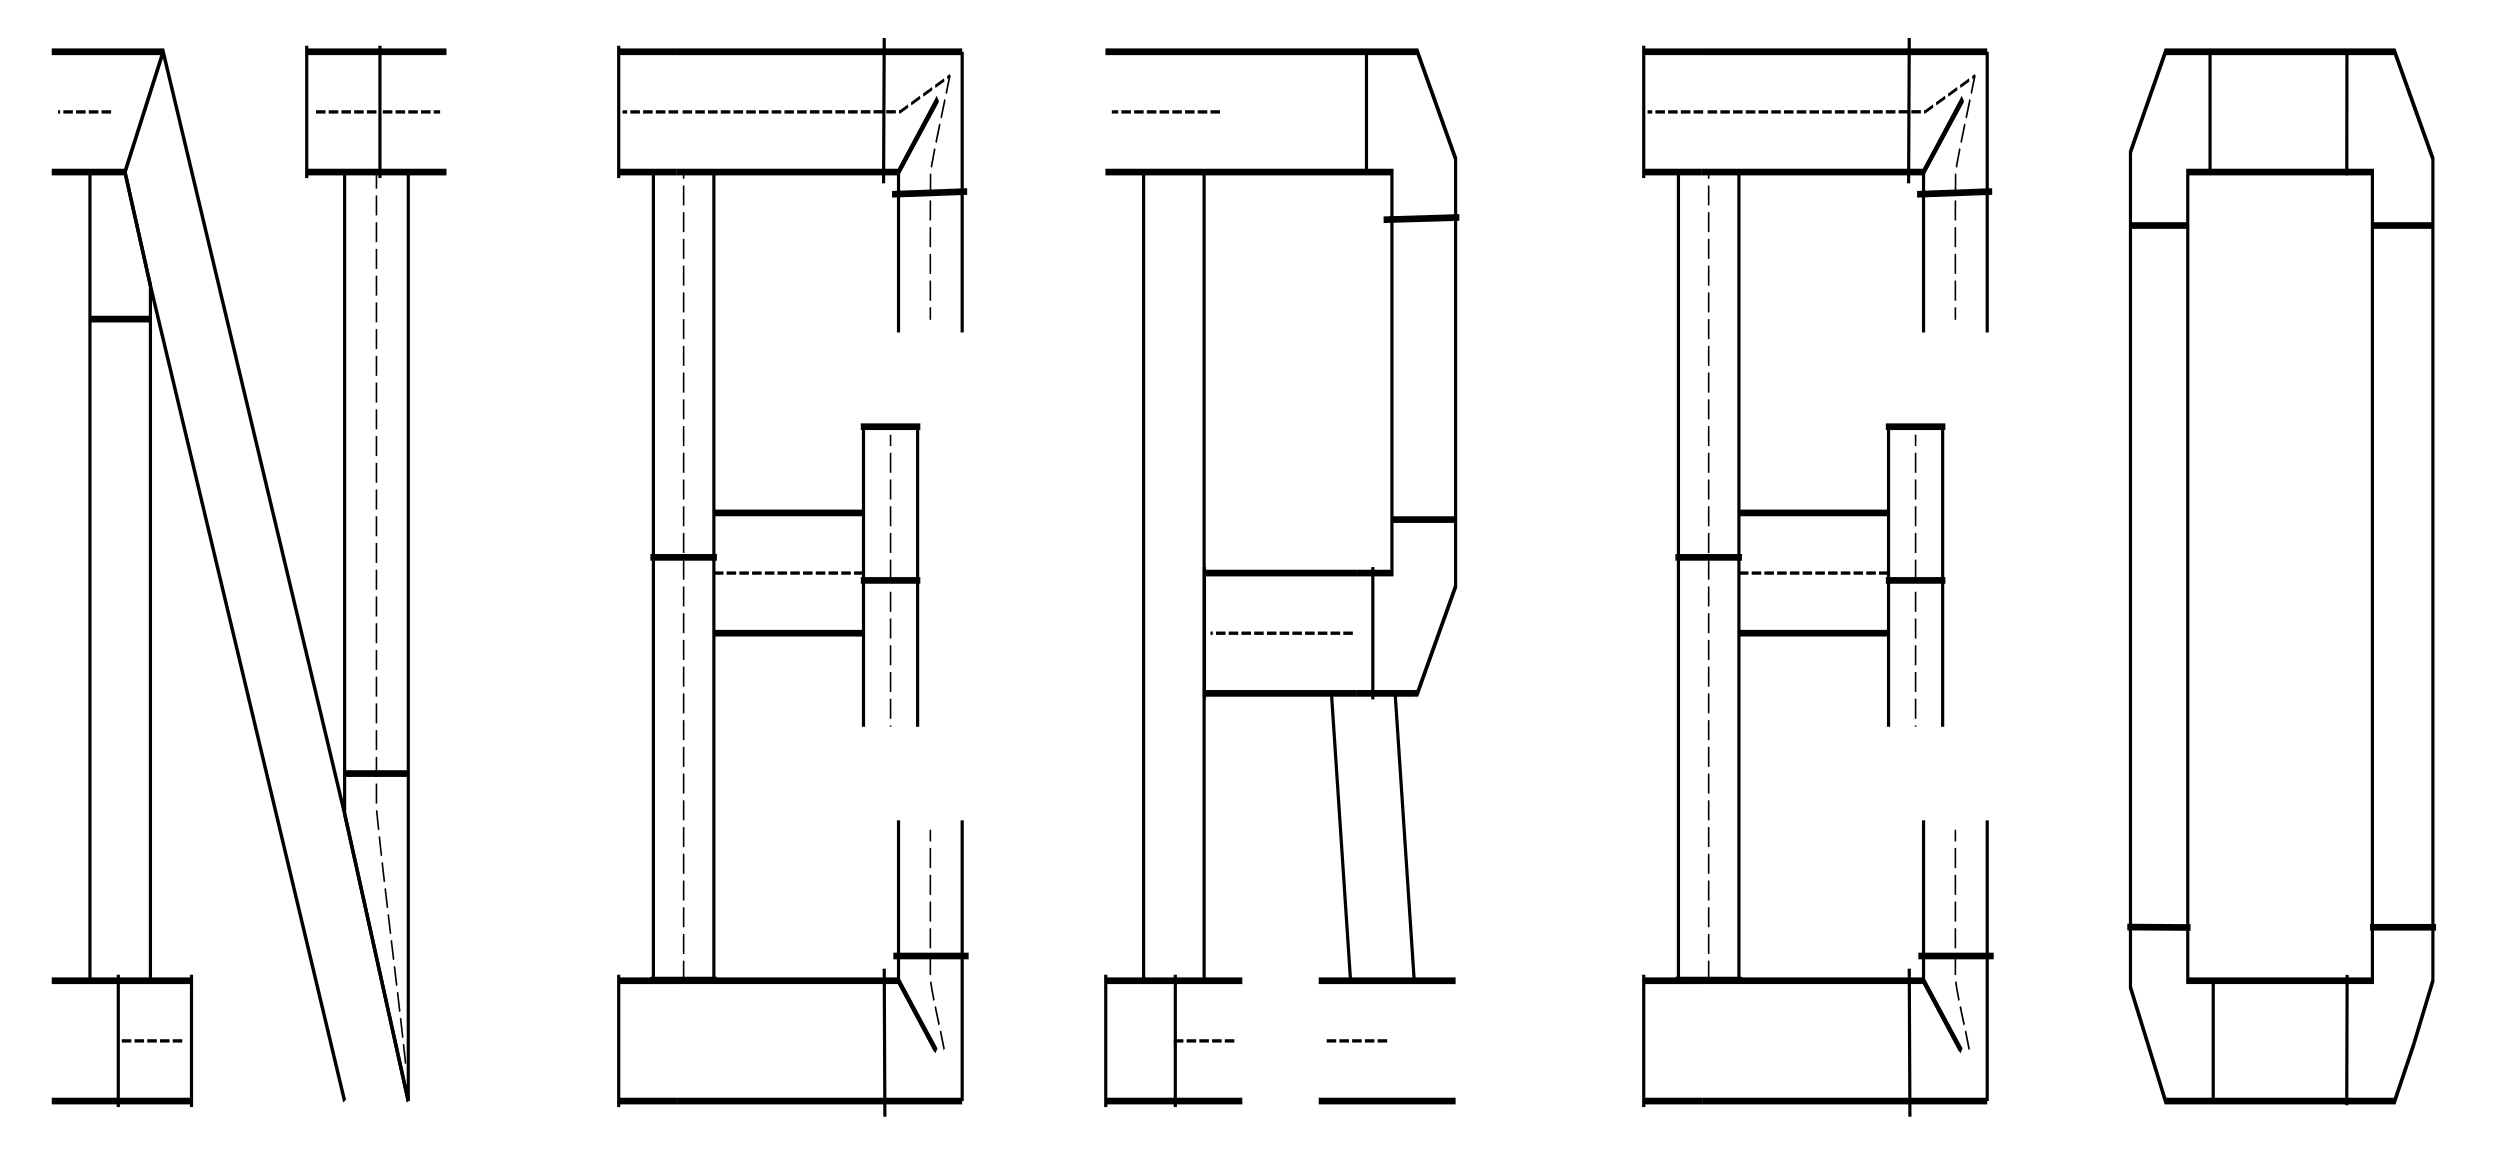 <?xml version="1.0" encoding="UTF-8" standalone="no"?>
<!-- Created with Inkscape (http://www.inkscape.org/) -->

<svg
   width="150mm"
   height="70mm"
   viewBox="0 0 150 70"
   version="1.1"
   id="svg1"
   inkscape:version="1.3.2 (091e20e, 2023-11-25, custom)"
   sodipodi:docname="nereo-letras.svg"
   xmlns:inkscape="http://www.inkscape.org/namespaces/inkscape"
   xmlns:sodipodi="http://sodipodi.sourceforge.net/DTD/sodipodi-0.dtd"
   xmlns="http://www.w3.org/2000/svg"
   xmlns:svg="http://www.w3.org/2000/svg"
   xmlns:inkstitch="http://inkstitch.org/namespace">
  <sodipodi:namedview
     id="namedview1"
     pagecolor="#ffffff"
     bordercolor="#000000"
     borderopacity="0.25"
     inkscape:showpageshadow="2"
     inkscape:pageopacity="0.0"
     inkscape:pagecheckerboard="0"
     inkscape:deskcolor="#d1d1d1"
     inkscape:document-units="mm"
     inkscape:zoom="1.0847363"
     inkscape:cx="238.30676"
     inkscape:cy="202.35332"
     inkscape:window-width="1858"
     inkscape:window-height="1057"
     inkscape:window-x="54"
     inkscape:window-y="-8"
     inkscape:window-maximized="1"
     inkscape:current-layer="layer1" />
  <defs
     id="defs1" />
  <g
     inkscape:label="Layer 1"
     inkscape:groupmode="layer"
     id="layer1">
    <g
       inkscape:label="Ink/Stitch Lettering"
       transform="matrix(0.191 0 0 0.401 3.105 73.682)"
       id="g4671"
       inkstitch:lettering="{&quot;text&quot;: &quot;NEREO&quot;, &quot;back_and_forth&quot;: false, &quot;font&quot;: &quot;emilio_20_simple&quot;, &quot;scale&quot;: 100, &quot;trim_option&quot;: 3, &quot;use_trim_symbols&quot;: false}">
      <g
         inkscape:label="NEREO"
         id="g3403">
        <g
           id="glyph"
           inkscape:label="N">
          <path
             inkscape:label="Auto-remplissage satin 1"
             inkstitch:center_walk_underlay="False"
             inkstitch:contour_underlay="False"
             inkstitch:zigzag_underlay_inset_mm="0.25"
             inkstitch:zigzag_underlay="True"
             inkstitch:pull_compensation_mm="0.1"
             inkstitch:zigzag_spacing_mm="0.3"
             inkstitch:ties="3"
             inkstitch:satin_column="True"
             d="M 0,-19 H 21 M 0,-37 h 21 m -0.1,-0.9 v 19.8"
             style="display:inline;opacity:1;fill:none;stroke:#000000;stroke-width:1px;stroke-opacity:1"
             id="autosatin146"
             sodipodi:nodetypes="cccc"
             inkstitch:zigzag_underlay_max_stitch_length_mm="6.8"
             inkstitch:max_stitch_length_mm="7"
             inkstitch:reverse_rails="none" />
          <path
             id="autosatinrun76"
             style="display:inline;opacity:1;fill:none;stroke:#000000;stroke-width:0.5px;stroke-dasharray:3, 1;stroke-opacity:1"
             inkscape:label="Points droits pour auto-remplissage satin 2"
             d="M 22,-28 H 42"
             inkstitch:ties="3"
             sodipodi:nodetypes="cc" />
          <path
             inkscape:label="Auto-remplissage satin 3"
             inkstitch:center_walk_underlay="False"
             inkstitch:contour_underlay="False"
             inkstitch:zigzag_underlay_inset_mm="0.25"
             inkstitch:zigzag_underlay="True"
             inkstitch:pull_compensation_mm="0.1"
             inkstitch:zigzag_spacing_mm="0.3"
             inkstitch:ties="3"
             inkstitch:satin_column="True"
             d="M 44,-19 H 21 M 44,-37 H 21 m 22.9,-0.9 v 19.8"
             style="display:inline;opacity:1;fill:none;stroke:#000000;stroke-width:1px;stroke-opacity:1"
             id="autosatin147"
             sodipodi:nodetypes="cccc"
             inkstitch:zigzag_underlay_max_stitch_length_mm="6.8"
             inkstitch:max_stitch_length_mm="7"
             inkstitch:reverse_rails="none" />
          <path
             inkscape:label="Auto-remplissage satin 4"
             inkstitch:center_walk_underlay="False"
             inkstitch:contour_underlay="False"
             inkstitch:zigzag_underlay_inset_mm="0.25"
             inkstitch:zigzag_underlay="True"
             inkstitch:pull_compensation_mm="0.1"
             inkstitch:zigzag_spacing_mm="0.3"
             inkstitch:ties="3"
             inkstitch:satin_column="True"
             sodipodi:nodetypes="ccccccc"
             d="m 12,-37 v -121 m 19,121 v -104 l -8,-17 m 8,22 H 12"
             style="display:inline;opacity:1;fill:none;stroke:#000000;stroke-width:1px;stroke-opacity:1"
             id="autosatin148"
             inkstitch:zigzag_underlay_max_stitch_length_mm="6.8"
             inkstitch:max_stitch_length_mm="7"
             inkstitch:reverse_rails="none" />
          <path
             id="autosatinrun77"
             style="display:inline;opacity:1;fill:none;stroke:#000000;stroke-width:0.5px;stroke-dasharray:3, 1;stroke-opacity:1"
             inkscape:label="Points droits pour auto-remplissage satin 5"
             d="M 18.64,-167 H 2"
             inkstitch:ties="3"
             sodipodi:nodetypes="cc" />
          <path
             inkscape:label="Auto-remplissage satin 6"
             inkstitch:center_walk_underlay="False"
             inkstitch:contour_underlay="False"
             inkstitch:zigzag_underlay_inset_mm="0.25"
             inkstitch:zigzag_underlay="True"
             inkstitch:pull_compensation_mm="0.1"
             inkstitch:zigzag_spacing_mm="0.3"
             inkstitch:ties="3"
             inkstitch:satin_column="True"
             sodipodi:nodetypes="cccccccccc"
             d="m 0,-158 h 23 l 8,17 61,122 M 0,-176 h 35 l 57,114 20,43 m -89,-139 12,-18"
             style="display:inline;opacity:1;fill:none;stroke:#000000;stroke-width:1px;stroke-opacity:1"
             id="autosatin149"
             inkstitch:zigzag_underlay_max_stitch_length_mm="6.8"
             inkstitch:max_stitch_length_mm="7"
             inkstitch:reverse_rails="none" />
          <path
             id="autosatinrun78"
             style="display:inline;opacity:1;fill:none;stroke:#000000;stroke-width:0.5px;stroke-dasharray:3, 1;stroke-opacity:1"
             inkscape:label="Points droits pour auto-remplissage satin 7"
             d="M 111.169,-24.593 C 108.148,-37.968 104.851,-49.306 102,-62.704 V -158"
             inkstitch:ties="3"
             sodipodi:nodetypes="ccc" />
          <path
             id="autosatinrun79"
             style="display:inline;opacity:1;fill:none;stroke:#000000;stroke-width:0.5px;stroke-dasharray:3, 1;stroke-opacity:1"
             inkscape:label="Points droits pour auto-remplissage satin 8"
             d="M 102,-167 H 82"
             inkstitch:ties="3"
             sodipodi:nodetypes="cc" />
          <path
             inkscape:label="Auto-remplissage satin 9"
             inkstitch:center_walk_underlay="False"
             inkstitch:contour_underlay="False"
             inkstitch:zigzag_underlay_inset_mm="0.25"
             inkstitch:zigzag_underlay="True"
             inkstitch:pull_compensation_mm="0.1"
             inkstitch:zigzag_spacing_mm="0.3"
             inkstitch:ties="3"
             inkstitch:satin_column="True"
             d="m 80,-176 h 23 m -23,18 h 23 m -22.9,-18.9 v 19.8"
             style="display:inline;opacity:1;fill:none;stroke:#000000;stroke-width:1px;stroke-opacity:1"
             id="autosatin150"
             inkstitch:zigzag_underlay_max_stitch_length_mm="6.8"
             inkstitch:max_stitch_length_mm="7"
             inkstitch:reverse_rails="none" />
          <path
             id="autosatinrun80"
             style="display:inline;opacity:1;fill:none;stroke:#000000;stroke-width:0.5px;stroke-dasharray:3, 1;stroke-opacity:1"
             inkscape:label="Points droits pour auto-remplissage satin 10"
             d="m 104,-167 h 18"
             inkstitch:ties="3"
             sodipodi:nodetypes="cc" />
          <path
             inkscape:label="Auto-remplissage satin 11"
             inkstitch:center_walk_underlay="False"
             inkstitch:contour_underlay="False"
             inkstitch:zigzag_underlay_inset_mm="0.25"
             inkstitch:zigzag_underlay="True"
             inkstitch:pull_compensation_mm="0.1"
             inkstitch:zigzag_spacing_mm="0.3"
             inkstitch:ties="3"
             inkstitch:satin_column="True"
             d="m 124,-176 h -21 m 21,18 h -21 m 0.1,-18.9 v 19.8"
             style="display:inline;opacity:1;fill:none;stroke:#000000;stroke-width:1px;stroke-opacity:1"
             id="autosatin151"
             inkstitch:zigzag_underlay_max_stitch_length_mm="6.8"
             inkstitch:max_stitch_length_mm="7"
             inkstitch:reverse_rails="none" />
          <path
             inkscape:label="Auto-remplissage satin 12"
             sodipodi:nodetypes="ccccccc"
             inkstitch:center_walk_underlay="False"
             inkstitch:contour_underlay="False"
             inkstitch:zigzag_underlay_inset_mm="0.25"
             inkstitch:zigzag_underlay="True"
             inkstitch:pull_compensation_mm="0.1"
             inkstitch:zigzag_spacing_mm="0.3"
             inkstitch:ties="2"
             inkstitch:force_lock_stitches="True"
             inkstitch:satin_column="True"
             d="M 112,-158 V -19 M 92,-158 v 96 l 20,43 M 92,-68 h 20"
             style="display:inline;opacity:1;fill:none;stroke:#000000;stroke-width:1px;stroke-opacity:1"
             id="autosatin152_2811"
             inkstitch:zigzag_underlay_max_stitch_length_mm="6.8"
             inkstitch:max_stitch_length_mm="7"
             inkstitch:reverse_rails="none"
             inkstitch:trim_after="true" />
        </g>
        <g
           id="g1"
           inkscape:label="E"
           transform="translate(178, 0)">
          <path
             inkscape:label="Auto-remplissage satin 1"
             id="autosatin2"
             style="display:inline;fill:none;fill-opacity:1;stroke:#000000;stroke-width:1px;stroke-opacity:1"
             d="M 0,-19 H 18.437 M 0,-37 H 18.4 M 0.1,-37.9 v 19.8"
             inkstitch:satin_column="True"
             inkstitch:ties="3"
             inkstitch:zigzag_spacing_mm="0.3"
             inkstitch:pull_compensation_mm="0.1"
             inkstitch:zigzag_underlay="True"
             inkstitch:zigzag_underlay_inset_mm="0.25"
             inkstitch:contour_underlay="False"
             inkstitch:center_walk_underlay="False"
             sodipodi:nodetypes="ccccccc"
             inkstitch:zigzag_underlay_max_stitch_length_mm="6.8"
             inkstitch:max_stitch_length_mm="7"
             inkstitch:reverse_rails="none" />
          <path
             d="m 20.5,-37 c 0,-40.333 0,-80.667 0,-121"
             style="display:inline;fill:none;fill-opacity:1;stroke:#000000;stroke-width:0.5px;stroke-dasharray:3, 1;stroke-opacity:1"
             inkstitch:running_stitch_length_mm="3"
             id="autosatinrun4"
             inkscape:label="Points droits pour auto-remplissage satin 2"
             inkstitch:ties="3" />
          <path
             d="M 18.762,-167 H 1.3"
             style="display:inline;fill:none;fill-opacity:1;stroke:#000000;stroke-width:0.5px;stroke-dasharray:3, 1;stroke-opacity:1"
             inkstitch:running_stitch_length_mm="3"
             id="autosatinrun28"
             inkscape:label="Points droits pour auto-remplissage satin 3"
             inkstitch:ties="3"
             sodipodi:nodetypes="cc" />
          <path
             inkscape:label="Auto-remplissage satin 4"
             id="autosatin5"
             style="display:inline;fill:none;fill-opacity:1;stroke:#000000;stroke-width:1px;stroke-opacity:1"
             d="M 0,-176 H 18.4 M 0,-158 H 18.363 M 0.1,-176.9 v 19.8"
             inkstitch:satin_column="True"
             inkstitch:ties="3"
             inkstitch:zigzag_spacing_mm="0.3"
             inkstitch:pull_compensation_mm="0.1"
             inkstitch:zigzag_underlay="True"
             inkstitch:zigzag_underlay_inset_mm="0.25"
             inkstitch:contour_underlay="False"
             inkstitch:center_walk_underlay="False"
             sodipodi:nodetypes="cccccc"
             inkstitch:zigzag_underlay_max_stitch_length_mm="6.8"
             inkstitch:max_stitch_length_mm="7"
             inkstitch:reverse_rails="none" />
          <path
             d="m 20.162,-167 c 23.252,-0.012 45.104,0.024 68.355,-0.018 5.216,-1.799 10.432,-3.598 15.648,-5.396"
             style="display:inline;fill:none;fill-opacity:1;stroke:#000000;stroke-width:0.5px;stroke-dasharray:3, 1;stroke-opacity:1"
             inkstitch:running_stitch_length_mm="3"
             id="autosatinrun29"
             inkscape:label="Points droits pour auto-remplissage satin 5"
             inkstitch:ties="3"
             sodipodi:nodetypes="ccc" />
          <path
             d="m 104.165,-172.517 c -1.991,4.798 -4.285,9.517 -6.09,14.362 -0.173,8.043 -0.027,14.206 -0.075,22.255"
             style="display:inline;fill:none;fill-opacity:1;stroke:#000000;stroke-width:0.5px;stroke-dasharray:3, 1;stroke-opacity:1"
             inkstitch:running_stitch_length_mm="3"
             id="autosatinrun34"
             inkscape:label="Points droits pour auto-remplissage satin 6"
             inkstitch:ties="3"
             sodipodi:nodetypes="ccc" />
          <path
             inkscape:label="Auto-remplissage satin 7"
             id="autosatin20"
             style="display:inline;fill:none;fill-opacity:1;stroke:#000000;stroke-width:1px;stroke-opacity:1"
             d="m 108,-134 v -42 m -20,42 v -24 l 12.329,-11.033 m -14.356,14.355 23.584,-0.41"
             inkstitch:satin_column="True"
             inkstitch:ties="2"
             inkstitch:force_lock_stitches="True"
             inkstitch:zigzag_spacing_mm="0.3"
             inkstitch:pull_compensation_mm="0.1"
             inkstitch:zigzag_underlay="True"
             inkstitch:zigzag_underlay_inset_mm="0.25"
             inkstitch:contour_underlay="False"
             inkstitch:center_walk_underlay="False"
             inkstitch:zigzag_underlay_max_stitch_length_mm="6.8"
             inkstitch:max_stitch_length_mm="7"
             inkstitch:reverse_rails="none" />
          <path
             inkscape:label="Auto-remplissage satin 8"
             id="autosatin28"
             style="display:inline;fill:none;fill-opacity:1;stroke:#000000;stroke-width:1px;stroke-opacity:1"
             d="M 108,-176 H 18.4 m 81.929,7.172 L 88,-158 H 18.363 m 65.149,-20.056 -0.205,21.738"
             inkstitch:satin_column="True"
             inkstitch:ties="3"
             inkstitch:zigzag_spacing_mm="0.3"
             inkstitch:pull_compensation_mm="0.1"
             inkstitch:zigzag_underlay="True"
             inkstitch:zigzag_underlay_inset_mm="0.25"
             inkstitch:contour_underlay="False"
             inkstitch:center_walk_underlay="False"
             inkstitch:zigzag_underlay_max_stitch_length_mm="6.8"
             inkstitch:max_stitch_length_mm="7"
             inkstitch:reverse_rails="none" />
          <path
             inkscape:label="Auto-remplissage satin 9"
             id="autosatin36"
             style="display:inline;fill:none;fill-opacity:1;stroke:#000000;stroke-width:1px;stroke-opacity:1"
             d="m 30,-158 v 57.75 M 11,-158 v 57.75 m -0.95,-0.1 h 20.9"
             inkstitch:satin_column="True"
             inkstitch:ties="3"
             inkstitch:zigzag_spacing_mm="0.3"
             inkstitch:pull_compensation_mm="0.1"
             inkstitch:zigzag_underlay="True"
             inkstitch:zigzag_underlay_inset_mm="0.25"
             inkstitch:contour_underlay="False"
             inkstitch:center_walk_underlay="False"
             inkstitch:zigzag_underlay_max_stitch_length_mm="6.8"
             inkstitch:max_stitch_length_mm="7"
             inkstitch:reverse_rails="none" />
          <path
             d="m 30,-98 c 15.667,0 31.333,0 47,0"
             style="display:inline;fill:none;fill-opacity:1;stroke:#000000;stroke-width:0.5px;stroke-dasharray:3, 1;stroke-opacity:1"
             inkstitch:running_stitch_length_mm="3"
             id="autosatinrun36"
             inkscape:label="Points droits pour auto-remplissage satin 10"
             inkstitch:ties="3" />
          <path
             d="m 85.5,-97 v -21.7"
             style="display:inline;fill:none;fill-opacity:1;stroke:#000000;stroke-width:0.5px;stroke-dasharray:3, 1;stroke-opacity:1"
             inkstitch:running_stitch_length_mm="3"
             id="autosatinrun38"
             inkscape:label="Points droits pour auto-remplissage satin 11"
             inkstitch:ties="3"
             sodipodi:nodetypes="cc" />
          <path
             inkscape:label="Auto-remplissage satin 12"
             id="autosatin40"
             style="display:inline;fill:none;fill-opacity:1;stroke:#000000;stroke-width:1px;stroke-opacity:1"
             d="m 94,-120 v 23 m -17,-23 v 23 m 17.85,-22.9 h -18.7"
             inkstitch:satin_column="True"
             inkstitch:ties="3"
             inkstitch:zigzag_spacing_mm="0.3"
             inkstitch:pull_compensation_mm="0.1"
             inkstitch:zigzag_underlay="True"
             inkstitch:zigzag_underlay_inset_mm="0.25"
             inkstitch:contour_underlay="False"
             inkstitch:center_walk_underlay="False"
             sodipodi:nodetypes="cccccc"
             inkstitch:zigzag_underlay_max_stitch_length_mm="6.8"
             inkstitch:max_stitch_length_mm="7"
             inkstitch:reverse_rails="none" />
          <path
             d="M 85.5,-95.2 V -75"
             style="display:inline;fill:none;fill-opacity:1;stroke:#000000;stroke-width:0.5px;stroke-dasharray:3, 1;stroke-opacity:1"
             inkstitch:running_stitch_length_mm="3"
             id="autosatinrun39"
             inkscape:label="Points droits pour auto-remplissage satin 13"
             inkstitch:ties="3"
             sodipodi:nodetypes="cc" />
          <path
             inkscape:label="Auto-remplissage satin 14"
             id="autosatin44"
             style="display:inline;fill:none;fill-opacity:1;stroke:#000000;stroke-width:1px;stroke-opacity:1"
             d="m 94,-75 v -22 m -17,22 v -22 m 17.85,0.1 h -18.7"
             inkstitch:satin_column="True"
             inkstitch:ties="2"
             inkstitch:force_lock_stitches="True"
             inkstitch:zigzag_spacing_mm="0.3"
             inkstitch:pull_compensation_mm="0.1"
             inkstitch:zigzag_underlay="True"
             inkstitch:zigzag_underlay_inset_mm="0.25"
             inkstitch:contour_underlay="False"
             inkstitch:center_walk_underlay="False"
             inkstitch:zigzag_underlay_max_stitch_length_mm="6.8"
             inkstitch:max_stitch_length_mm="7"
             inkstitch:reverse_rails="none" />
          <path
             inkscape:label="Auto-remplissage satin 15"
             id="autosatin52"
             style="display:inline;fill:none;fill-opacity:1;stroke:#000000;stroke-width:1px;stroke-opacity:1"
             d="M 77,-107 H 30 m 47,18 H 30"
             inkstitch:satin_column="True"
             inkstitch:ties="3"
             inkstitch:zigzag_spacing_mm="0.3"
             inkstitch:pull_compensation_mm="0.1"
             inkstitch:zigzag_underlay="True"
             inkstitch:zigzag_underlay_inset_mm="0.25"
             inkstitch:contour_underlay="False"
             inkstitch:center_walk_underlay="False"
             inkstitch:zigzag_underlay_max_stitch_length_mm="6.8"
             inkstitch:max_stitch_length_mm="7"
             inkstitch:reverse_rails="none" />
          <path
             inkscape:label="Auto-remplissage satin 16"
             id="autosatin58"
             style="display:inline;fill:none;fill-opacity:1;stroke:#000000;stroke-width:1px;stroke-opacity:1"
             d="M 11,-100.25 V -37 m 19,-63.25 V -37 m -19.95,-0.1 h 20.9"
             inkstitch:satin_column="True"
             inkstitch:ties="3"
             inkstitch:zigzag_spacing_mm="0.3"
             inkstitch:pull_compensation_mm="0.1"
             inkstitch:zigzag_underlay="True"
             inkstitch:zigzag_underlay_inset_mm="0.25"
             inkstitch:contour_underlay="False"
             inkstitch:center_walk_underlay="False"
             inkstitch:zigzag_underlay_max_stitch_length_mm="6.8"
             inkstitch:max_stitch_length_mm="7"
             inkstitch:reverse_rails="none" />
          <path
             inkscape:label="Auto-remplissage satin 17"
             id="autosatin61"
             style="display:inline;fill:none;fill-opacity:1;stroke:#000000;stroke-width:1px;stroke-opacity:1"
             d="M 18.4,-37 H 88 l 11.919,10.497 M 18.437,-19 H 108 m -24.488,-19.808 0.205,22.149"
             inkstitch:satin_column="True"
             inkstitch:ties="3"
             inkstitch:zigzag_spacing_mm="0.3"
             inkstitch:pull_compensation_mm="0.1"
             inkstitch:zigzag_underlay="True"
             inkstitch:zigzag_underlay_inset_mm="0.25"
             inkstitch:contour_underlay="False"
             inkstitch:center_walk_underlay="False"
             sodipodi:nodetypes="ccccccc"
             inkstitch:zigzag_underlay_max_stitch_length_mm="6.8"
             inkstitch:max_stitch_length_mm="7"
             inkstitch:reverse_rails="none" />
          <path
             d="M 102.336,-26.725 C 100.469,-31.492 99.628,-32.308 98,-37.123 V -59.6"
             style="display:inline;fill:none;fill-opacity:1;stroke:#000000;stroke-width:0.5px;stroke-dasharray:3, 1;stroke-opacity:1"
             inkstitch:running_stitch_length_mm="3"
             id="autosatinrun42"
             inkscape:label="Points droits pour auto-remplissage satin 18"
             inkstitch:ties="3"
             sodipodi:nodetypes="ccc" />
          <path
             inkscape:label="Auto-remplissage satin 19"
             id="autosatin57_5836"
             style="display:inline;fill:none;fill-opacity:1;stroke:#000000;stroke-width:1px;stroke-opacity:1"
             d="m 88,-61 v 24 l 11.509,10.292 M 108,-61 v 42 M 86.375,-40.704 h 23.658"
             inkstitch:satin_column="True"
             inkstitch:ties="2"
             inkstitch:force_lock_stitches="True"
             inkstitch:zigzag_spacing_mm="0.3"
             inkstitch:pull_compensation_mm="0.1"
             inkstitch:zigzag_underlay="True"
             inkstitch:zigzag_underlay_inset_mm="0.25"
             inkstitch:contour_underlay="False"
             inkstitch:center_walk_underlay="False"
             inkstitch:zigzag_underlay_max_stitch_length_mm="6.8"
             inkstitch:max_stitch_length_mm="7"
             inkstitch:reverse_rails="none"
             inkstitch:trim_after="true" />
        </g>
        <g
           id="g2"
           inkscape:label="R"
           transform="translate(331, 0)">
          <path
             inkscape:label="Auto-remplissage satin 1"
             inkstitch:contour_underlay="False"
             inkstitch:zigzag_underlay_inset_mm="0.25"
             inkstitch:zigzag_underlay="True"
             inkstitch:ties="3"
             inkstitch:zigzag_spacing_mm="0.3"
             inkstitch:pull_compensation_mm="0.1"
             inkstitch:satin_column="True"
             d="M 0,-37 H 21.85 M 0,-19 H 21.85 M 0.1,-18.1 v -19.8"
             style="display:inline;fill:none;stroke:#000000;stroke-width:1px;stroke-opacity:1"
             id="autosatin161"
             sodipodi:nodetypes="cccc"
             inkstitch:zigzag_underlay_max_stitch_length_mm="6.8"
             inkstitch:max_stitch_length_mm="7"
             inkstitch:reverse_rails="none" />
          <path
             id="autosatinrun86"
             style="display:inline;fill:none;stroke:#000000;stroke-width:0.5px;stroke-dasharray:3, 1;stroke-opacity:1"
             inkscape:label="Points droits pour auto-remplissage satin 2"
             d="M 21.5,-28 H 41"
             inkstitch:ties="3"
             sodipodi:nodetypes="cc" />
          <path
             inkscape:label="Auto-remplissage satin 3"
             inkstitch:contour_underlay="False"
             inkstitch:zigzag_underlay_inset_mm="0.25"
             inkstitch:zigzag_underlay="True"
             inkstitch:ties="3"
             inkstitch:zigzag_spacing_mm="0.3"
             inkstitch:pull_compensation_mm="0.1"
             inkstitch:satin_column="True"
             d="M 43,-19 H 21.85 M 43,-37 H 21.85 m 0.1,18.9 v -19.8"
             style="display:inline;fill:none;stroke:#000000;stroke-width:1px;stroke-opacity:1"
             id="autosatin162"
             sodipodi:nodetypes="cccc"
             inkstitch:zigzag_underlay_max_stitch_length_mm="6.8"
             inkstitch:max_stitch_length_mm="7"
             inkstitch:reverse_rails="none" />
          <path
             inkscape:label="Auto-remplissage satin 4"
             inkstitch:contour_underlay="False"
             inkstitch:zigzag_underlay_inset_mm="0.25"
             inkstitch:zigzag_underlay="True"
             inkstitch:ties="2"
             inkstitch:force_lock_stitches="True"
             inkstitch:zigzag_spacing_mm="0.3"
             inkstitch:pull_compensation_mm="0.1"
             inkstitch:satin_column="True"
             d="M 12,-37 V -158 M 31,-37 V -158"
             style="display:inline;fill:none;stroke:#000000;stroke-width:1px;stroke-opacity:1"
             id="autosatin165"
             inkstitch:zigzag_underlay_max_stitch_length_mm="6.8"
             inkstitch:max_stitch_length_mm="7"
             inkstitch:reverse_rails="none" />
          <path
             id="autosatinrun87"
             style="display:inline;fill:none;stroke:#000000;stroke-width:0.5px;stroke-dasharray:3, 1;stroke-opacity:1"
             inkscape:label="Points droits pour auto-remplissage satin 5"
             d="M 36,-167 H 2"
             inkstitch:ties="3"
             sodipodi:nodetypes="cc" />
          <path
             id="autosatin169"
             style="display:inline;fill:none;stroke:#000000;stroke-width:1px;stroke-opacity:1"
             inkscape:label="Auto-remplissage satin 11"
             d="m 82,-158 v -18 m 8,70 h 20 M 84,-79.1 V -98.9 M 0,-176 h 98 l 6,8 6,8 v 64 l -6,8 -6,8 H 79 M 0,-158 h 90 v 60 H 79 m 8.386,-52.866 23.793,-0.344"
             sodipodi:nodetypes="cccccccccccccccccccc"
             inkstitch:satin_column="True"
             inkstitch:pull_compensation_mm="0.1"
             inkstitch:zigzag_spacing_mm="0.3"
             inkstitch:ties="3"
             inkstitch:zigzag_underlay="True"
             inkstitch:zigzag_underlay_inset_mm="0.25"
             inkstitch:contour_underlay="False"
             inkstitch:zigzag_underlay_max_stitch_length_mm="6.8"
             inkstitch:max_stitch_length_mm="7"
             inkstitch:reverse_rails="none" />
          <path
             id="autosatinrun90"
             style="display:inline;fill:none;stroke:#000000;stroke-width:0.5px;stroke-dasharray:3, 1;stroke-opacity:1"
             inkscape:label="Points droits pour auto-remplissage satin 12"
             d="M 77.719,-89 H 33"
             inkstitch:ties="3"
             sodipodi:nodetypes="cc" />
          <path
             inkscape:label="Auto-remplissage satin 13"
             sodipodi:nodetypes="cccccc"
             inkstitch:contour_underlay="False"
             inkstitch:zigzag_underlay_inset_mm="0.25"
             inkstitch:zigzag_underlay="True"
             inkstitch:ties="3"
             inkstitch:zigzag_spacing_mm="0.3"
             inkstitch:pull_compensation_mm="0.1"
             inkstitch:satin_column="True"
             d="m 31,-98 h 48 m -48,18 h 48 m -47.9,0.9 v -19.8"
             style="display:inline;fill:none;stroke:#000000;stroke-width:1px;stroke-opacity:1"
             id="autosatin170"
             inkstitch:zigzag_underlay_max_stitch_length_mm="6.8"
             inkstitch:max_stitch_length_mm="7"
             inkstitch:reverse_rails="none" />
          <path
             inkscape:label="Auto-remplissage satin 14"
             inkstitch:contour_underlay="False"
             inkstitch:zigzag_underlay_inset_mm="0.25"
             inkstitch:zigzag_underlay="True"
             inkstitch:ties="2"
             inkstitch:force_lock_stitches="True"
             inkstitch:zigzag_spacing_mm="0.3"
             inkstitch:pull_compensation_mm="0.1"
             inkstitch:satin_column="True"
             d="m 71,-80 6,43 m 14,-43 6,43"
             style="display:inline;fill:none;stroke:#000000;stroke-width:1px;stroke-opacity:1"
             id="autosatin171"
             inkstitch:zigzag_underlay_max_stitch_length_mm="6.8"
             inkstitch:max_stitch_length_mm="7"
             inkstitch:reverse_rails="none" />
          <path
             id="autosatinrun91"
             style="display:inline;fill:none;stroke:#000000;stroke-width:0.5px;stroke-dasharray:3, 1;stroke-opacity:1"
             inkscape:label="Points droits pour auto-remplissage satin 15"
             d="M 88.5,-28 H 69"
             inkstitch:ties="3"
             sodipodi:nodetypes="cc" />
          <path
             inkscape:label="Auto-remplissage satin 24"
             inkstitch:contour_underlay="False"
             inkstitch:zigzag_underlay_inset_mm="0.25"
             inkstitch:zigzag_underlay="True"
             inkstitch:ties="2"
             inkstitch:force_lock_stitches="True"
             inkstitch:zigzag_spacing_mm="0.3"
             inkstitch:pull_compensation_mm="0.1"
             inkstitch:satin_column="True"
             sodipodi:nodetypes="cccc"
             d="m 67,-37 h 43 m -43,18 h 43"
             style="display:inline;fill:none;stroke:#000000;stroke-width:1px;stroke-opacity:1"
             id="autosatin176_901"
             inkstitch:zigzag_underlay_max_stitch_length_mm="6.8"
             inkstitch:max_stitch_length_mm="7"
             inkstitch:reverse_rails="none"
             inkstitch:trim_after="true" />
        </g>
        <g
           id="g19"
           inkscape:label="E"
           transform="translate(500, 0)">
          <path
             inkscape:label="Auto-remplissage satin 1"
             id="path2"
             style="display:inline;fill:none;fill-opacity:1;stroke:#000000;stroke-width:1px;stroke-opacity:1"
             d="M 0,-19 H 18.437 M 0,-37 H 18.4 M 0.1,-37.9 v 19.8"
             inkstitch:satin_column="True"
             inkstitch:ties="3"
             inkstitch:zigzag_spacing_mm="0.3"
             inkstitch:pull_compensation_mm="0.1"
             inkstitch:zigzag_underlay="True"
             inkstitch:zigzag_underlay_inset_mm="0.25"
             inkstitch:contour_underlay="False"
             inkstitch:center_walk_underlay="False"
             sodipodi:nodetypes="ccccccc"
             inkstitch:zigzag_underlay_max_stitch_length_mm="6.8"
             inkstitch:max_stitch_length_mm="7"
             inkstitch:reverse_rails="none" />
          <path
             d="m 20.5,-37 c 0,-40.333 0,-80.667 0,-121"
             style="display:inline;fill:none;fill-opacity:1;stroke:#000000;stroke-width:0.5px;stroke-dasharray:3, 1;stroke-opacity:1"
             inkstitch:running_stitch_length_mm="3"
             id="path3"
             inkscape:label="Points droits pour auto-remplissage satin 2"
             inkstitch:ties="3" />
          <path
             d="M 18.762,-167 H 1.3"
             style="display:inline;fill:none;fill-opacity:1;stroke:#000000;stroke-width:0.5px;stroke-dasharray:3, 1;stroke-opacity:1"
             inkstitch:running_stitch_length_mm="3"
             id="path4"
             inkscape:label="Points droits pour auto-remplissage satin 3"
             inkstitch:ties="3"
             sodipodi:nodetypes="cc" />
          <path
             inkscape:label="Auto-remplissage satin 4"
             id="path5"
             style="display:inline;fill:none;fill-opacity:1;stroke:#000000;stroke-width:1px;stroke-opacity:1"
             d="M 0,-176 H 18.4 M 0,-158 H 18.363 M 0.1,-176.9 v 19.8"
             inkstitch:satin_column="True"
             inkstitch:ties="3"
             inkstitch:zigzag_spacing_mm="0.3"
             inkstitch:pull_compensation_mm="0.1"
             inkstitch:zigzag_underlay="True"
             inkstitch:zigzag_underlay_inset_mm="0.25"
             inkstitch:contour_underlay="False"
             inkstitch:center_walk_underlay="False"
             sodipodi:nodetypes="cccccc"
             inkstitch:zigzag_underlay_max_stitch_length_mm="6.8"
             inkstitch:max_stitch_length_mm="7"
             inkstitch:reverse_rails="none" />
          <path
             d="m 20.162,-167 c 23.252,-0.012 45.104,0.024 68.355,-0.018 5.216,-1.799 10.432,-3.598 15.648,-5.396"
             style="display:inline;fill:none;fill-opacity:1;stroke:#000000;stroke-width:0.5px;stroke-dasharray:3, 1;stroke-opacity:1"
             inkstitch:running_stitch_length_mm="3"
             id="path6"
             inkscape:label="Points droits pour auto-remplissage satin 5"
             inkstitch:ties="3"
             sodipodi:nodetypes="ccc" />
          <path
             d="m 104.165,-172.517 c -1.991,4.798 -4.285,9.517 -6.09,14.362 -0.173,8.043 -0.027,14.206 -0.075,22.255"
             style="display:inline;fill:none;fill-opacity:1;stroke:#000000;stroke-width:0.5px;stroke-dasharray:3, 1;stroke-opacity:1"
             inkstitch:running_stitch_length_mm="3"
             id="path7"
             inkscape:label="Points droits pour auto-remplissage satin 6"
             inkstitch:ties="3"
             sodipodi:nodetypes="ccc" />
          <path
             inkscape:label="Auto-remplissage satin 7"
             id="path8"
             style="display:inline;fill:none;fill-opacity:1;stroke:#000000;stroke-width:1px;stroke-opacity:1"
             d="m 108,-134 v -42 m -20,42 v -24 l 12.329,-11.033 m -14.356,14.355 23.584,-0.41"
             inkstitch:satin_column="True"
             inkstitch:ties="2"
             inkstitch:force_lock_stitches="True"
             inkstitch:zigzag_spacing_mm="0.3"
             inkstitch:pull_compensation_mm="0.1"
             inkstitch:zigzag_underlay="True"
             inkstitch:zigzag_underlay_inset_mm="0.25"
             inkstitch:contour_underlay="False"
             inkstitch:center_walk_underlay="False"
             inkstitch:zigzag_underlay_max_stitch_length_mm="6.8"
             inkstitch:max_stitch_length_mm="7"
             inkstitch:reverse_rails="none" />
          <path
             inkscape:label="Auto-remplissage satin 8"
             id="path9"
             style="display:inline;fill:none;fill-opacity:1;stroke:#000000;stroke-width:1px;stroke-opacity:1"
             d="M 108,-176 H 18.4 m 81.929,7.172 L 88,-158 H 18.363 m 65.149,-20.056 -0.205,21.738"
             inkstitch:satin_column="True"
             inkstitch:ties="3"
             inkstitch:zigzag_spacing_mm="0.3"
             inkstitch:pull_compensation_mm="0.1"
             inkstitch:zigzag_underlay="True"
             inkstitch:zigzag_underlay_inset_mm="0.25"
             inkstitch:contour_underlay="False"
             inkstitch:center_walk_underlay="False"
             inkstitch:zigzag_underlay_max_stitch_length_mm="6.8"
             inkstitch:max_stitch_length_mm="7"
             inkstitch:reverse_rails="none" />
          <path
             inkscape:label="Auto-remplissage satin 9"
             id="path10"
             style="display:inline;fill:none;fill-opacity:1;stroke:#000000;stroke-width:1px;stroke-opacity:1"
             d="m 30,-158 v 57.75 M 11,-158 v 57.75 m -0.95,-0.1 h 20.9"
             inkstitch:satin_column="True"
             inkstitch:ties="3"
             inkstitch:zigzag_spacing_mm="0.3"
             inkstitch:pull_compensation_mm="0.1"
             inkstitch:zigzag_underlay="True"
             inkstitch:zigzag_underlay_inset_mm="0.25"
             inkstitch:contour_underlay="False"
             inkstitch:center_walk_underlay="False"
             inkstitch:zigzag_underlay_max_stitch_length_mm="6.8"
             inkstitch:max_stitch_length_mm="7"
             inkstitch:reverse_rails="none" />
          <path
             d="m 30,-98 c 15.667,0 31.333,0 47,0"
             style="display:inline;fill:none;fill-opacity:1;stroke:#000000;stroke-width:0.5px;stroke-dasharray:3, 1;stroke-opacity:1"
             inkstitch:running_stitch_length_mm="3"
             id="path11"
             inkscape:label="Points droits pour auto-remplissage satin 10"
             inkstitch:ties="3" />
          <path
             d="m 85.5,-97 v -21.7"
             style="display:inline;fill:none;fill-opacity:1;stroke:#000000;stroke-width:0.5px;stroke-dasharray:3, 1;stroke-opacity:1"
             inkstitch:running_stitch_length_mm="3"
             id="path12"
             inkscape:label="Points droits pour auto-remplissage satin 11"
             inkstitch:ties="3"
             sodipodi:nodetypes="cc" />
          <path
             inkscape:label="Auto-remplissage satin 12"
             id="path13"
             style="display:inline;fill:none;fill-opacity:1;stroke:#000000;stroke-width:1px;stroke-opacity:1"
             d="m 94,-120 v 23 m -17,-23 v 23 m 17.85,-22.9 h -18.7"
             inkstitch:satin_column="True"
             inkstitch:ties="3"
             inkstitch:zigzag_spacing_mm="0.3"
             inkstitch:pull_compensation_mm="0.1"
             inkstitch:zigzag_underlay="True"
             inkstitch:zigzag_underlay_inset_mm="0.25"
             inkstitch:contour_underlay="False"
             inkstitch:center_walk_underlay="False"
             sodipodi:nodetypes="cccccc"
             inkstitch:zigzag_underlay_max_stitch_length_mm="6.8"
             inkstitch:max_stitch_length_mm="7"
             inkstitch:reverse_rails="none" />
          <path
             d="M 85.5,-95.2 V -75"
             style="display:inline;fill:none;fill-opacity:1;stroke:#000000;stroke-width:0.5px;stroke-dasharray:3, 1;stroke-opacity:1"
             inkstitch:running_stitch_length_mm="3"
             id="path14"
             inkscape:label="Points droits pour auto-remplissage satin 13"
             inkstitch:ties="3"
             sodipodi:nodetypes="cc" />
          <path
             inkscape:label="Auto-remplissage satin 14"
             id="path15"
             style="display:inline;fill:none;fill-opacity:1;stroke:#000000;stroke-width:1px;stroke-opacity:1"
             d="m 94,-75 v -22 m -17,22 v -22 m 17.85,0.1 h -18.7"
             inkstitch:satin_column="True"
             inkstitch:ties="2"
             inkstitch:force_lock_stitches="True"
             inkstitch:zigzag_spacing_mm="0.3"
             inkstitch:pull_compensation_mm="0.1"
             inkstitch:zigzag_underlay="True"
             inkstitch:zigzag_underlay_inset_mm="0.25"
             inkstitch:contour_underlay="False"
             inkstitch:center_walk_underlay="False"
             inkstitch:zigzag_underlay_max_stitch_length_mm="6.8"
             inkstitch:max_stitch_length_mm="7"
             inkstitch:reverse_rails="none" />
          <path
             inkscape:label="Auto-remplissage satin 15"
             id="path16"
             style="display:inline;fill:none;fill-opacity:1;stroke:#000000;stroke-width:1px;stroke-opacity:1"
             d="M 77,-107 H 30 m 47,18 H 30"
             inkstitch:satin_column="True"
             inkstitch:ties="3"
             inkstitch:zigzag_spacing_mm="0.3"
             inkstitch:pull_compensation_mm="0.1"
             inkstitch:zigzag_underlay="True"
             inkstitch:zigzag_underlay_inset_mm="0.25"
             inkstitch:contour_underlay="False"
             inkstitch:center_walk_underlay="False"
             inkstitch:zigzag_underlay_max_stitch_length_mm="6.8"
             inkstitch:max_stitch_length_mm="7"
             inkstitch:reverse_rails="none" />
          <path
             inkscape:label="Auto-remplissage satin 16"
             id="path17"
             style="display:inline;fill:none;fill-opacity:1;stroke:#000000;stroke-width:1px;stroke-opacity:1"
             d="M 11,-100.25 V -37 m 19,-63.25 V -37 m -19.95,-0.1 h 20.9"
             inkstitch:satin_column="True"
             inkstitch:ties="3"
             inkstitch:zigzag_spacing_mm="0.3"
             inkstitch:pull_compensation_mm="0.1"
             inkstitch:zigzag_underlay="True"
             inkstitch:zigzag_underlay_inset_mm="0.25"
             inkstitch:contour_underlay="False"
             inkstitch:center_walk_underlay="False"
             inkstitch:zigzag_underlay_max_stitch_length_mm="6.8"
             inkstitch:max_stitch_length_mm="7"
             inkstitch:reverse_rails="none" />
          <path
             inkscape:label="Auto-remplissage satin 17"
             id="path18"
             style="display:inline;fill:none;fill-opacity:1;stroke:#000000;stroke-width:1px;stroke-opacity:1"
             d="M 18.4,-37 H 88 l 11.919,10.497 M 18.437,-19 H 108 m -24.488,-19.808 0.205,22.149"
             inkstitch:satin_column="True"
             inkstitch:ties="3"
             inkstitch:zigzag_spacing_mm="0.3"
             inkstitch:pull_compensation_mm="0.1"
             inkstitch:zigzag_underlay="True"
             inkstitch:zigzag_underlay_inset_mm="0.25"
             inkstitch:contour_underlay="False"
             inkstitch:center_walk_underlay="False"
             sodipodi:nodetypes="ccccccc"
             inkstitch:zigzag_underlay_max_stitch_length_mm="6.8"
             inkstitch:max_stitch_length_mm="7"
             inkstitch:reverse_rails="none" />
          <path
             d="M 102.336,-26.725 C 100.469,-31.492 99.628,-32.308 98,-37.123 V -59.6"
             style="display:inline;fill:none;fill-opacity:1;stroke:#000000;stroke-width:0.5px;stroke-dasharray:3, 1;stroke-opacity:1"
             inkstitch:running_stitch_length_mm="3"
             id="path19"
             inkscape:label="Points droits pour auto-remplissage satin 18"
             inkstitch:ties="3"
             sodipodi:nodetypes="ccc" />
          <path
             inkscape:label="Auto-remplissage satin 19"
             id="autosatin57_7411"
             style="display:inline;fill:none;fill-opacity:1;stroke:#000000;stroke-width:1px;stroke-opacity:1"
             d="m 88,-61 v 24 l 11.509,10.292 M 108,-61 v 42 M 86.375,-40.704 h 23.658"
             inkstitch:satin_column="True"
             inkstitch:ties="2"
             inkstitch:force_lock_stitches="True"
             inkstitch:zigzag_spacing_mm="0.3"
             inkstitch:pull_compensation_mm="0.1"
             inkstitch:zigzag_underlay="True"
             inkstitch:zigzag_underlay_inset_mm="0.25"
             inkstitch:contour_underlay="False"
             inkstitch:center_walk_underlay="False"
             inkstitch:zigzag_underlay_max_stitch_length_mm="6.8"
             inkstitch:max_stitch_length_mm="7"
             inkstitch:reverse_rails="none"
             inkstitch:trim_after="true" />
        </g>
        <g
           id="g20"
           inkscape:label="O"
           transform="translate(652, 0)">
          <path
             id="autosatin4-0_7787"
             style="display:inline;fill:none;stroke:#000000;stroke-width:1px;stroke-opacity:1"
             inkscape:label="Auto-remplissage satin 7"
             d="m 27,-37 v 18 M 19.759,-37 H 77 V -158 H 19 v 121 h 0.759 M 6.5,-27.5 12,-19 h 72 l 6,-8.5 6,-9.5 v -123 l -6,-8 -6,-8 H 12 l -5.5,7.5 -5.5,7.5 v 125 l 5.5,8.5 M 97,-45 H 76.248 M 26,-176.308 v 18.454 m -26,112.822 19.875,0.063 m 49.188,7.094 -0.125,19.5 M 19,-150 H 1 m 67.956,-7.485 0.044,-18.65 M 76.647,-150 h 19.622"
             sodipodi:nodetypes="ccccccccccccccccccccccccccccccccccc"
             inkstitch:satin_column="True"
             inkstitch:pull_compensation_mm="0.1"
             inkstitch:zigzag_spacing_mm="0.3"
             inkstitch:ties="2"
             inkstitch:force_lock_stitches="True"
             inkstitch:zigzag_underlay="True"
             inkstitch:zigzag_underlay_inset_mm="0.25"
             inkstitch:contour_underlay="False"
             inkstitch:zigzag_underlay_max_stitch_length_mm="6.8"
             inkstitch:max_stitch_length_mm="7"
             inkstitch:reverse_rails="none"
             inkstitch:trim_after="true" />
        </g>
      </g>
    </g>
  </g>
</svg>
